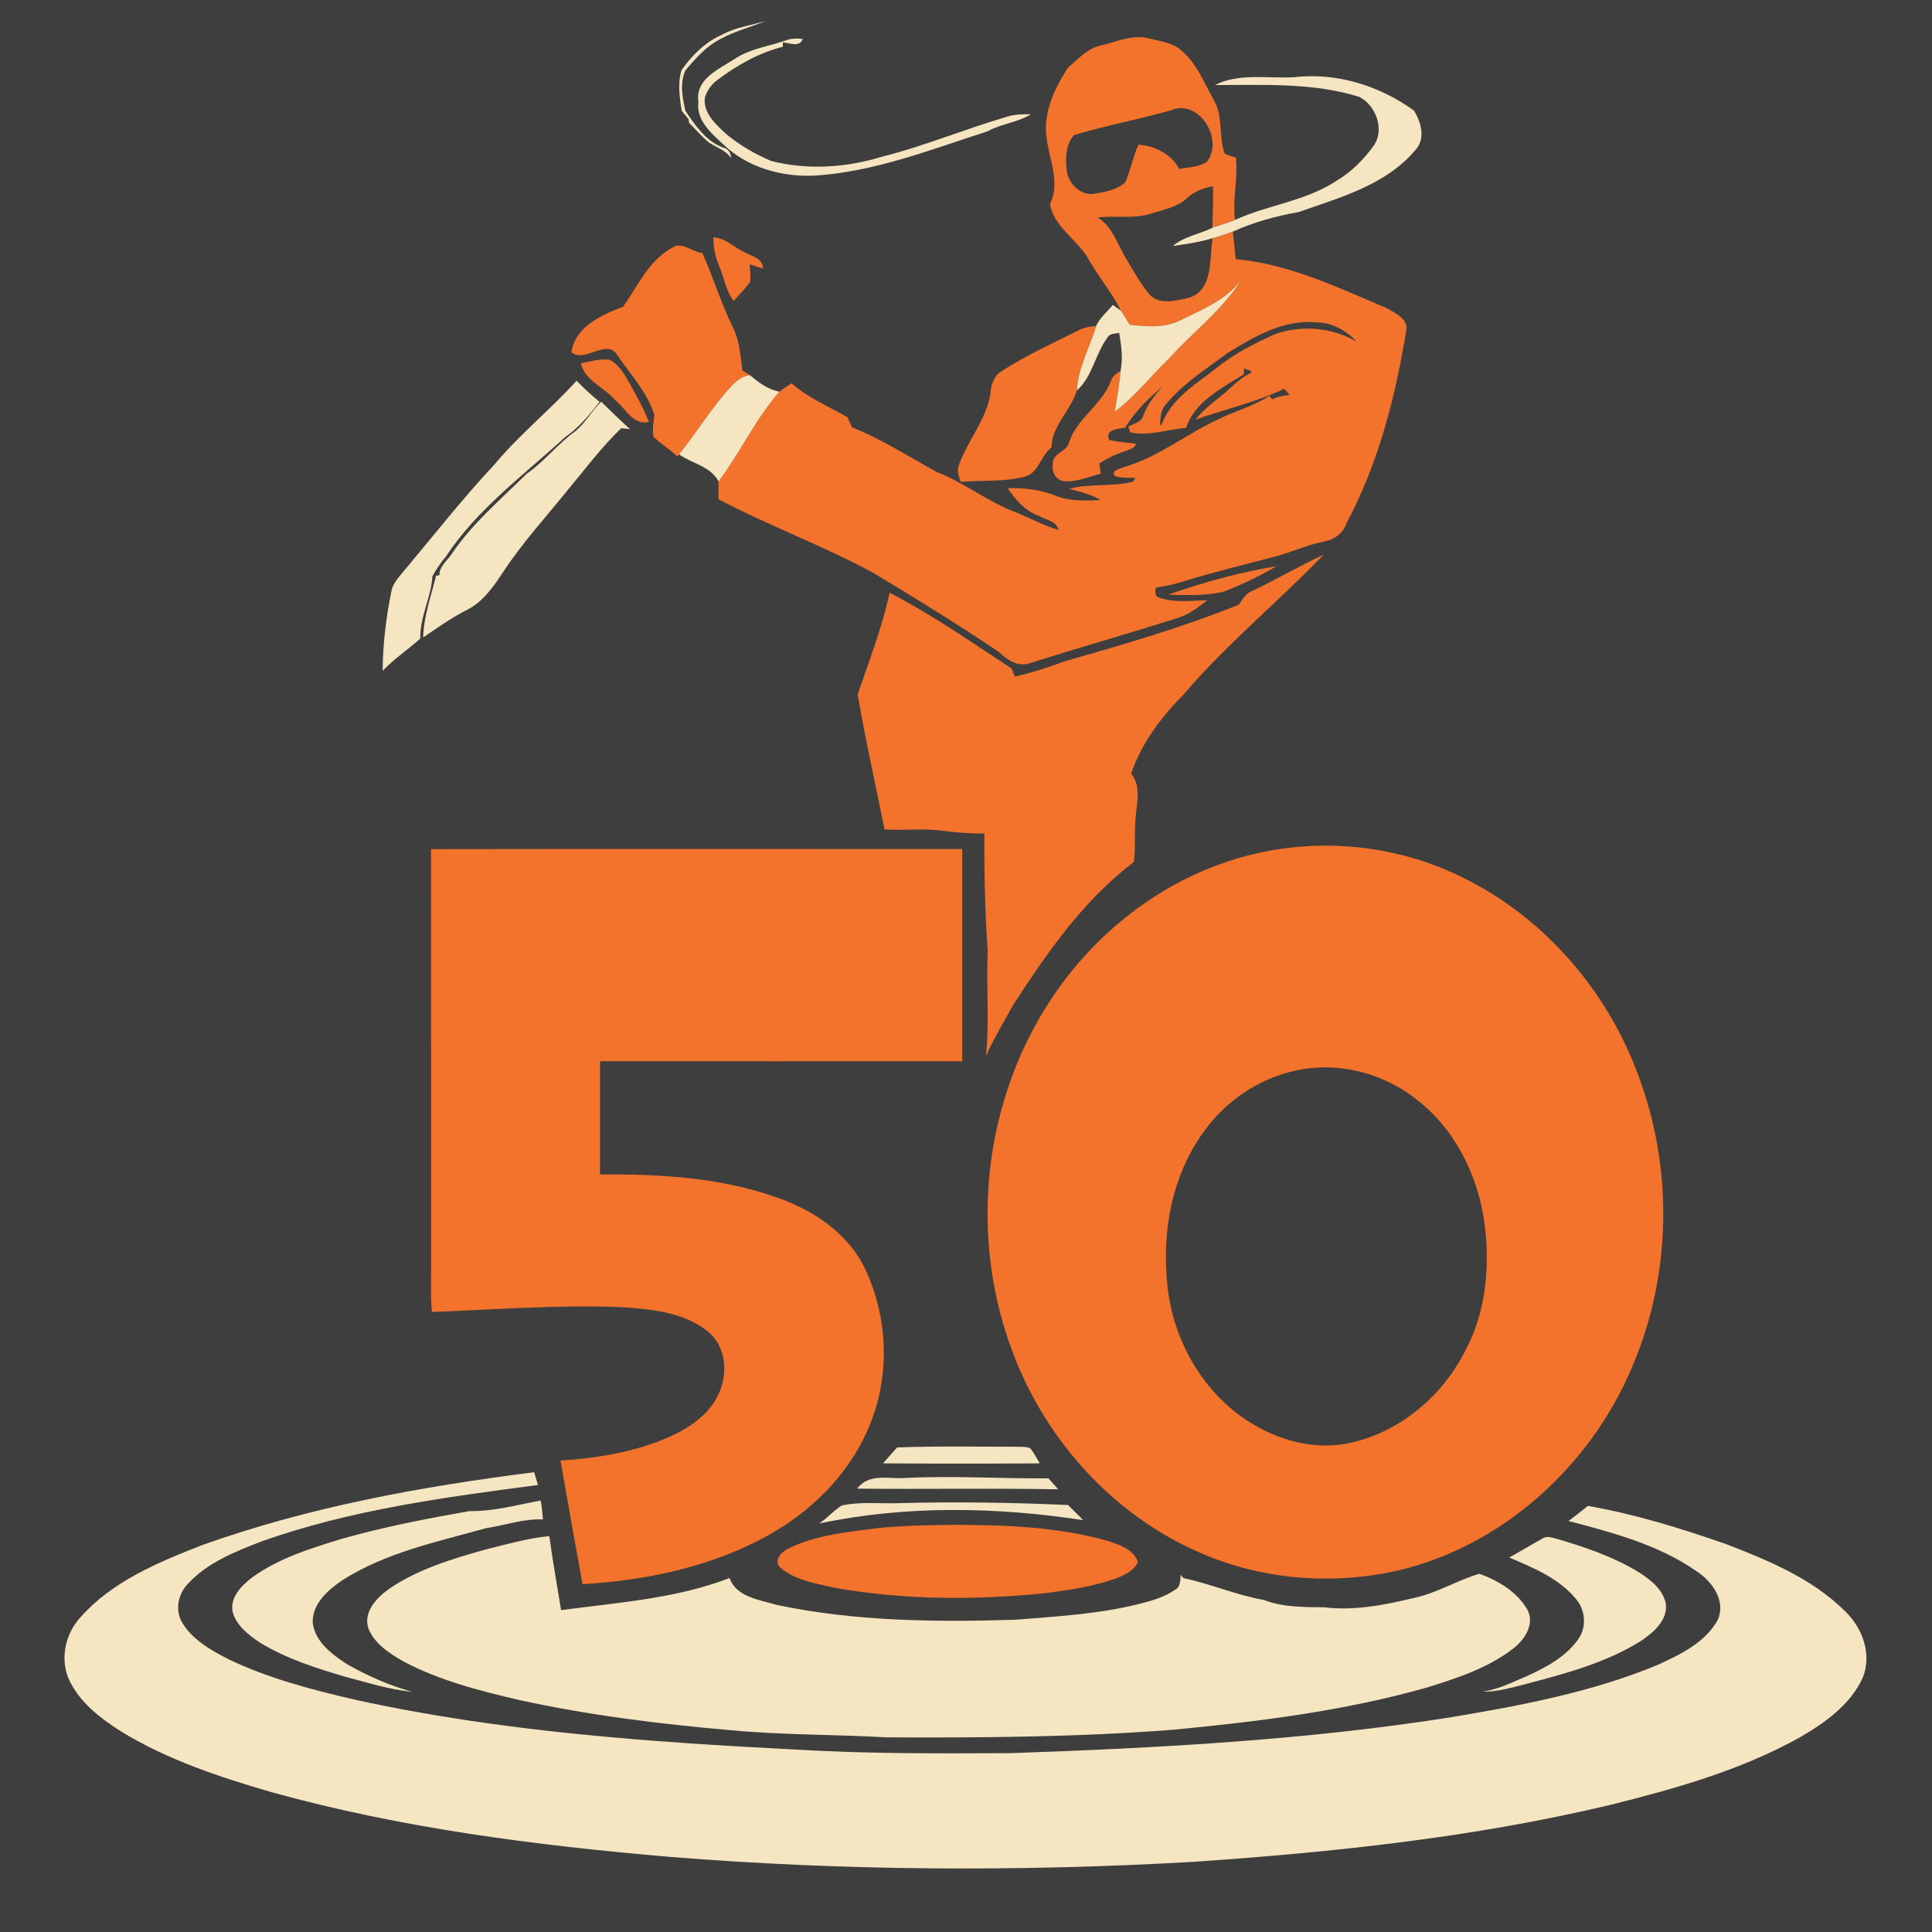 <?xml version="1.0" encoding="UTF-8" ?>
<!DOCTYPE svg PUBLIC "-//W3C//DTD SVG 1.1//EN" "http://www.w3.org/Graphics/SVG/1.1/DTD/svg11.dtd">
<svg width="512pt" height="512pt" viewBox="0 0 512 512" version="1.1" xmlns="http://www.w3.org/2000/svg">
<path fill="#f5e5c1" opacity="1.00" d=" M 0.00 0.00 L 0.03 0.00 C 0.02 0.03 0.01 0.08 0.00 0.11 L 0.00 0.00 Z" />
<path fill="#3e3e3e" opacity="1.00" d=" M 0.03 0.00 L 512.00 0.00 L 512.00 512.00 L 0.00 512.00 L 0.00 0.11 C 0.01 0.08 0.02 0.03 0.03 0.00 Z" />
<path fill="#f5e5c1" opacity="1.00" d=" M 191.24 9.25 C 194.89 7.20 199.11 6.74 203.05 5.49 C 199.15 7.16 194.97 8.15 191.22 10.19 C 187.32 12.08 184.40 15.38 181.66 18.64 C 180.07 22.18 180.86 25.78 181.65 29.40 C 184.25 33.22 187.06 37.41 191.58 39.08 C 192.94 39.40 193.74 40.48 193.73 41.87 C 192.34 39.84 189.94 39.11 187.97 37.84 C 186.00 36.26 184.37 34.32 182.60 32.53 L 182.46 31.57 C 181.85 30.84 181.25 30.10 180.66 29.37 C 180.10 25.77 179.54 22.17 180.60 18.60 C 183.35 14.70 186.82 11.20 191.24 9.25 Z" />
<path fill="#f5e5c1" opacity="1.00" d=" M 194.59 15.68 C 198.99 12.74 204.29 12.20 209.14 10.41 C 210.33 10.18 211.53 10.15 212.74 10.33 C 211.94 12.66 209.18 11.36 207.46 11.24 L 207.46 12.39 C 201.15 13.97 195.38 17.27 190.19 21.13 C 188.56 22.31 187.33 24.02 186.78 25.95 C 186.34 30.07 189.78 33.01 192.48 35.55 C 196.06 38.49 200.14 40.89 204.42 42.67 C 213.99 45.09 224.14 44.47 233.54 41.58 C 244.85 38.76 255.62 34.22 266.79 30.96 C 268.85 30.27 271.04 30.24 273.20 30.29 C 269.73 32.46 265.40 32.77 261.79 34.77 C 246.82 39.59 231.89 45.50 216.04 46.53 C 207.28 46.99 197.97 44.40 191.60 38.18 C 188.42 35.27 184.44 31.80 185.09 27.01 C 184.14 21.02 190.48 18.34 194.59 15.68 Z" />
<path fill="#f3722c" opacity="1.00" d=" M 291.96 12.00 C 296.09 11.01 300.32 9.00 304.64 10.21 C 307.63 10.99 311.03 11.31 313.32 13.62 C 317.27 17.00 319.13 22.00 321.62 26.43 C 324.23 30.76 322.91 36.05 324.53 40.67 C 325.47 41.15 326.47 41.50 327.52 41.73 C 328.15 47.24 326.57 52.77 327.29 58.29 C 325.34 59.10 323.29 59.66 321.30 60.34 C 321.39 56.70 321.46 53.06 321.41 49.42 C 318.85 49.84 316.41 50.78 314.52 52.60 C 312.04 54.91 308.61 55.49 305.50 56.51 C 300.83 58.15 295.82 57.14 291.00 57.64 C 294.93 60.13 296.15 64.76 298.45 68.51 C 300.33 71.61 302.06 74.84 304.36 77.66 C 306.89 80.97 311.64 79.67 315.08 78.87 C 321.61 76.85 320.42 68.52 321.31 63.17 C 323.12 62.60 324.92 62.03 326.70 61.38 C 326.99 63.80 327.26 66.23 327.47 68.67 C 341.61 69.96 354.56 76.16 367.45 81.65 C 369.81 82.96 373.55 84.66 372.61 87.98 C 369.74 105.44 365.25 122.92 356.86 138.60 C 356.03 141.34 353.51 143.03 350.80 143.54 C 346.19 144.43 341.94 146.49 337.40 147.63 C 329.54 149.72 321.62 151.60 313.86 154.01 C 311.41 154.79 308.90 155.34 306.36 155.69 C 306.09 156.64 305.96 158.18 307.29 158.40 C 311.36 159.81 315.72 159.14 319.92 159.10 C 317.61 160.89 315.25 162.74 312.43 163.66 C 299.30 167.84 286.05 171.59 272.94 175.75 C 269.58 176.88 266.80 174.77 264.50 172.62 C 253.64 165.33 242.49 158.48 231.28 151.73 C 217.98 144.55 203.74 139.34 190.38 132.28 C 190.38 130.72 190.40 129.16 190.43 127.60 C 196.14 119.90 200.24 111.05 206.55 103.81 C 207.56 102.97 208.69 102.27 209.79 101.56 C 214.12 105.48 219.59 107.66 224.58 110.55 C 224.97 111.44 225.36 112.33 225.76 113.22 C 233.61 116.36 240.71 120.93 248.08 125.00 C 255.48 127.85 261.73 132.96 269.15 135.75 C 272.95 137.28 276.56 139.27 280.50 140.44 C 279.96 138.09 277.23 137.82 275.47 136.78 C 271.81 135.46 269.11 132.55 267.06 129.35 C 271.38 129.28 275.74 129.74 279.77 131.37 C 283.58 132.91 287.73 132.65 291.74 132.54 C 289.14 130.99 286.18 130.29 283.28 129.56 C 288.84 128.05 294.70 129.06 300.27 127.66 L 300.86 126.63 C 299.03 126.50 297.09 126.82 295.35 126.10 C 294.46 124.56 296.89 124.28 297.80 123.79 C 307.06 121.16 314.58 114.84 323.27 110.92 C 327.58 108.80 332.34 107.61 336.37 104.90 L 337.16 105.85 C 338.56 105.05 340.18 104.88 341.75 104.65 L 340.33 103.02 C 332.82 106.64 324.62 108.44 316.79 111.22 C 318.65 108.91 320.95 107.02 323.28 105.20 C 325.98 103.12 328.21 100.41 331.34 98.92 C 332.39 98.20 330.11 97.96 329.70 97.65 L 329.61 99.21 C 323.71 102.90 316.67 106.37 314.30 113.43 C 309.38 113.74 304.49 115.68 299.50 114.58 L 299.01 113.02 C 300.44 112.27 302.52 111.94 302.98 110.11 C 304.07 107.18 305.98 104.71 308.12 102.47 C 304.29 105.60 300.70 109.10 298.16 113.39 C 296.37 113.58 292.64 113.88 293.97 116.61 C 296.30 117.13 298.68 117.29 301.04 117.56 C 300.69 119.04 299.00 119.15 297.83 119.68 C 295.52 120.41 293.37 121.54 291.32 122.83 C 291.43 123.51 291.63 124.87 291.74 125.55 C 288.49 126.34 285.27 127.85 281.87 127.51 C 279.75 127.10 278.66 125.09 279.01 123.04 C 278.73 120.06 282.74 119.83 283.31 117.21 C 285.41 110.86 291.86 107.37 294.30 101.25 C 294.64 99.87 295.75 98.98 296.95 98.33 C 296.66 101.96 295.98 105.54 295.41 109.14 C 300.83 105.05 305.02 99.60 309.91 94.91 C 316.26 87.84 324.09 82.08 329.13 73.88 C 325.04 79.64 318.32 82.09 312.26 85.14 C 308.19 86.93 303.66 86.56 299.37 86.04 C 298.61 84.81 297.86 83.58 297.09 82.35 C 294.49 77.26 290.73 72.88 288.00 67.86 C 284.94 63.23 279.18 59.81 278.26 54.07 C 281.13 48.22 277.91 42.10 277.31 36.11 C 276.51 29.59 279.54 23.38 282.94 18.04 C 285.66 15.67 288.23 12.70 291.96 12.00 Z" />
<path fill="#f5e5c1" opacity="1.00" d=" M 321.98 22.54 C 328.34 19.26 336.10 20.89 343.06 20.45 C 354.26 19.15 365.65 22.75 374.71 29.30 C 376.66 32.41 377.90 36.97 374.96 39.91 C 367.20 49.05 355.06 52.36 344.17 56.19 C 338.17 57.25 332.28 58.87 326.70 61.38 C 324.92 62.03 323.12 62.60 321.31 63.17 C 317.87 64.25 314.28 64.71 310.72 65.24 C 313.67 62.62 317.82 62.06 321.30 60.34 C 323.29 59.66 325.34 59.10 327.29 58.29 C 335.96 54.29 345.90 53.34 354.02 48.02 C 357.93 45.71 361.23 42.48 363.89 38.82 C 367.11 34.59 364.71 27.92 360.21 25.67 C 347.84 21.82 334.75 22.56 321.98 22.54 Z" />
<path fill="#3e3e3e" opacity="1.00" d=" M 310.23 29.25 C 317.60 26.01 324.50 36.91 319.86 42.85 C 317.74 44.31 314.97 44.29 312.52 44.79 C 310.42 40.85 306.05 38.59 301.69 38.35 C 300.25 41.56 299.62 45.07 298.22 48.28 C 296.11 50.32 292.91 50.86 290.10 51.33 C 286.32 51.98 283.08 48.62 282.68 45.07 C 282.32 41.93 282.40 38.29 284.63 35.81 C 293.06 33.26 301.76 31.66 310.23 29.25 Z" />
<path fill="#3e3e3e" opacity="1.00" d=" M 314.52 52.60 C 316.41 50.78 318.85 49.84 321.41 49.42 C 321.46 53.06 321.39 56.70 321.30 60.34 C 317.82 62.06 313.67 62.62 310.72 65.24 C 314.28 64.71 317.87 64.25 321.31 63.17 C 320.42 68.52 321.61 76.85 315.08 78.87 C 311.64 79.67 306.89 80.97 304.36 77.66 C 302.06 74.84 300.33 71.61 298.45 68.51 C 296.15 64.76 294.93 60.13 291.00 57.64 C 295.82 57.14 300.83 58.15 305.50 56.51 C 308.61 55.49 312.04 54.91 314.52 52.60 Z" />
<path fill="#f3722c" opacity="1.00" d=" M 189.07 62.89 C 192.43 63.11 194.75 65.80 197.72 67.03 C 199.52 68.02 202.29 68.56 202.14 71.17 C 200.98 70.81 199.82 70.43 198.67 70.05 C 198.75 71.59 199.01 73.15 198.80 74.69 C 197.50 76.51 195.90 78.08 194.43 79.75 C 192.33 77.06 191.91 73.57 190.59 70.50 C 189.55 68.10 189.00 65.52 189.07 62.89 Z" />
<path fill="#f3722c" opacity="1.00" d=" M 165.13 81.28 C 169.24 75.48 172.26 68.30 179.12 65.16 C 181.63 64.67 183.68 66.82 186.13 67.04 C 189.06 73.58 191.12 80.48 194.30 86.91 C 196.01 90.41 196.24 94.36 196.74 98.17 C 197.42 98.60 198.11 99.03 198.80 99.46 C 196.63 99.58 194.99 101.09 193.58 102.59 C 188.52 108.12 184.65 114.59 179.94 120.40 L 179.48 120.96 C 177.51 119.05 175.10 117.65 173.17 115.71 C 172.82 113.78 173.23 111.83 173.41 109.91 C 171.49 103.95 167.19 99.31 163.69 94.28 C 161.00 89.34 154.95 96.40 151.45 93.32 C 152.43 86.55 159.47 83.42 165.13 81.28 Z" />
<path fill="#f5e5c1" opacity="1.00" d=" M 312.26 85.14 C 318.32 82.09 325.04 79.64 329.13 73.88 C 324.09 82.08 316.26 87.84 309.91 94.91 C 305.02 99.60 300.83 105.05 295.41 109.14 C 295.98 105.54 296.66 101.96 296.95 98.33 C 297.65 94.96 297.17 91.56 296.59 88.22 C 295.49 88.48 294.01 88.31 293.44 89.54 C 290.20 93.89 289.53 99.83 285.35 103.52 C 285.62 97.48 288.76 92.14 290.44 86.45 C 291.45 84.23 293.40 82.65 294.92 80.80 C 295.47 81.19 296.55 81.97 297.09 82.35 C 297.86 83.58 298.61 84.81 299.37 86.04 C 303.66 86.56 308.19 86.93 312.26 85.14 Z" />
<path fill="#3e3e3e" opacity="1.00" d=" M 325.38 93.51 C 332.42 89.19 340.23 84.59 348.81 85.44 C 352.95 85.42 356.74 87.57 359.51 90.53 C 353.04 86.77 344.96 86.05 337.92 88.56 C 332.51 90.98 327.15 93.66 322.54 97.42 C 317.14 101.63 310.71 105.39 308.04 112.04 C 307.87 112.25 307.53 112.68 307.36 112.89 C 307.56 111.09 307.51 109.10 308.63 107.57 C 313.22 101.81 319.56 97.88 325.38 93.51 Z" />
<path fill="#f3722c" opacity="1.00" d=" M 285.55 87.67 C 287.05 86.85 288.72 86.46 290.44 86.45 C 288.76 92.14 285.62 97.48 285.35 103.52 C 283.79 108.82 278.75 112.74 278.66 118.59 C 275.71 120.76 275.28 125.59 271.30 126.39 C 265.82 127.75 260.14 127.23 254.56 127.72 C 254.21 126.29 253.43 124.80 254.09 123.33 C 256.39 116.68 261.53 111.18 262.50 104.04 C 262.66 101.85 263.43 99.57 265.40 98.39 C 271.79 94.23 278.76 91.09 285.55 87.67 Z" />
<path fill="#f3722c" opacity="1.00" d=" M 153.95 96.29 C 156.42 95.79 158.94 95.03 161.50 95.32 C 163.78 96.40 165.12 98.64 166.36 100.73 C 168.43 104.32 170.44 107.96 171.97 111.81 C 167.77 112.85 165.82 108.23 163.04 106.04 C 160.19 102.65 154.98 100.90 153.95 96.29 Z" />
<path fill="#f5e5c1" opacity="1.00" d=" M 193.58 102.59 C 194.99 101.09 196.63 99.58 198.80 99.46 C 201.09 101.40 203.53 103.21 206.55 103.81 C 200.24 111.05 196.14 119.90 190.43 127.60 C 188.35 123.57 183.40 122.86 179.94 120.40 C 184.65 114.59 188.52 108.12 193.58 102.59 Z" />
<path fill="#f5e5c1" opacity="1.00" d=" M 131.06 123.07 C 137.71 115.10 145.85 108.57 152.81 100.89 C 154.71 102.88 156.73 104.76 158.89 106.48 C 156.22 109.91 153.44 113.31 149.82 115.79 C 138.86 125.86 126.51 134.85 118.20 147.44 C 116.84 149.10 115.59 150.84 114.59 152.74 C 114.28 158.34 111.22 163.51 111.38 169.23 C 108.12 172.16 104.44 174.59 101.41 177.77 C 101.46 170.72 102.29 163.69 103.71 156.78 C 104.04 154.76 105.48 153.23 106.71 151.69 C 114.78 142.10 122.49 132.22 131.06 123.07 Z" />
<path fill="#f5e5c1" opacity="1.00" d=" M 152.31 114.40 C 155.13 112.20 156.74 108.90 159.32 106.45 C 161.83 108.88 164.31 111.36 166.92 113.70 C 166.35 113.65 165.20 113.54 164.63 113.49 C 159.46 118.44 155.15 124.22 150.57 129.71 C 144.79 136.91 138.50 143.74 133.42 151.47 C 130.84 155.39 128.03 159.50 123.71 161.65 C 119.62 163.71 115.90 166.37 112.14 168.94 C 112.30 163.30 114.24 157.97 115.57 152.54 L 116.42 152.46 C 116.45 150.05 118.57 148.54 119.79 146.68 C 125.22 138.65 132.72 132.35 139.55 125.56 C 144.25 122.34 147.70 117.72 152.31 114.40 Z" />
<path fill="#f3722c" opacity="1.00" d=" M 331.73 156.65 C 338.20 153.64 344.31 149.93 350.81 146.99 C 338.70 159.51 325.16 170.61 313.81 183.88 C 307.85 189.92 302.54 196.86 299.78 204.98 C 302.77 208.78 301.01 213.54 300.86 217.90 C 300.59 221.41 301.00 224.97 300.46 228.46 C 287.13 238.56 277.44 252.52 268.45 266.42 C 266.02 270.87 263.35 275.21 261.30 279.86 C 262.22 270.58 261.35 261.26 261.75 251.97 C 261.01 241.62 260.83 231.21 260.86 220.87 C 257.18 220.94 253.52 220.63 249.88 220.17 C 244.75 219.48 239.58 220.12 234.43 219.82 C 232.01 207.90 229.34 195.99 227.29 184.02 C 230.33 175.13 233.76 166.29 235.76 157.09 C 247.06 162.92 257.48 170.20 268.07 177.16 C 268.29 177.70 268.74 178.77 268.96 179.30 C 273.48 178.28 277.88 176.82 282.23 175.23 C 297.73 170.80 313.28 166.29 328.25 160.27 C 329.27 158.94 330.06 157.27 331.73 156.65 Z" />
<path fill="#f3722c" opacity="1.00" d=" M 309.59 157.58 C 318.92 154.32 328.56 151.65 338.32 150.04 C 333.74 152.71 328.94 155.06 323.97 156.90 C 319.26 157.90 314.37 157.75 309.59 157.58 Z" />
<path fill="#f3722c" opacity="1.00" d=" M 342.51 224.56 C 358.32 222.87 374.59 225.79 388.73 233.09 C 410.41 244.09 427.09 264.10 434.90 287.04 C 443.13 310.31 442.74 336.56 433.65 359.52 C 422.84 387.70 397.88 410.75 367.98 416.74 C 351.20 420.02 333.39 418.32 317.72 411.36 C 294.51 401.23 276.38 380.81 267.90 357.06 C 259.97 335.32 259.67 310.89 266.94 288.93 C 272.78 270.89 283.84 254.48 298.79 242.75 C 311.28 232.77 326.58 226.24 342.51 224.56 Z" />
<path fill="#f3722c" opacity="1.00" d=" M 114.23 225.03 C 161.15 224.96 208.07 225.01 255.00 225.01 C 255.01 243.75 255.00 262.49 255.00 281.24 C 223.00 281.27 191.00 281.24 159.01 281.25 C 158.99 291.25 159.00 301.25 159.01 311.25 C 174.95 311.11 191.25 312.05 206.37 317.51 C 215.24 320.66 223.73 326.24 228.42 334.61 C 235.00 347.22 236.09 362.63 231.13 375.99 C 226.39 389.03 216.30 399.61 204.37 406.43 C 189.19 415.08 171.67 418.79 154.37 419.83 C 152.39 408.92 150.44 397.99 148.54 387.06 C 158.26 386.42 168.07 384.84 177.06 380.94 C 182.48 378.56 187.86 375.02 190.42 369.47 C 192.93 364.20 192.51 357.14 187.91 353.13 C 181.68 347.85 173.08 347.01 165.26 346.43 C 148.32 345.70 131.40 347.07 114.48 347.68 C 114.07 344.14 114.28 340.58 114.25 337.04 C 114.23 299.70 114.28 262.37 114.23 225.03 Z" />
<path fill="#3e3e3e" opacity="1.00" d=" M 343.46 283.70 C 354.39 281.29 366.18 284.23 374.99 291.05 C 385.41 298.88 391.68 311.36 393.40 324.14 C 394.88 335.42 393.88 347.40 388.49 357.59 C 382.37 370.04 370.62 379.91 356.87 382.58 C 346.98 384.40 336.77 381.06 328.77 375.27 C 317.54 367.10 310.50 353.75 309.32 339.99 C 307.91 326.09 310.68 311.38 318.99 299.94 C 324.81 291.78 333.63 285.77 343.46 283.70 Z" />
<path fill="#f5e5c1" opacity="1.00" d=" M 237.74 383.59 C 248.16 383.20 258.59 383.39 269.02 383.40 C 270.35 383.49 271.81 383.23 273.07 383.84 C 274.02 385.07 274.75 386.46 275.55 387.81 C 261.70 387.89 247.84 387.90 234.00 387.80 C 235.24 386.39 236.48 384.99 237.74 383.59 Z" />
<path fill="#f5e5c1" opacity="1.00" d=" M 53.48 409.50 C 81.87 399.34 111.72 393.93 141.55 390.15 C 141.88 391.27 142.23 392.41 142.57 393.54 C 117.93 396.78 93.04 400.08 69.50 408.42 C 62.42 411.16 54.96 414.06 49.73 419.80 C 47.22 422.42 46.34 426.63 48.20 429.86 C 50.91 434.52 55.81 437.27 60.46 439.67 C 71.18 444.82 82.76 447.83 94.31 450.49 C 132.64 458.89 171.92 461.65 211.02 463.66 C 229.98 464.79 249.00 464.69 268.00 464.60 C 306.93 463.23 345.97 461.17 384.51 455.09 C 403.06 451.99 421.76 448.47 439.22 441.25 C 445.29 438.47 451.96 435.30 455.28 429.19 C 457.38 424.07 453.73 419.12 449.62 416.40 C 439.53 409.38 427.42 406.16 415.69 403.08 C 417.42 401.78 419.13 400.46 420.79 399.08 C 433.37 401.27 445.65 405.08 457.70 409.30 C 468.85 413.62 480.35 418.41 488.96 426.99 C 493.60 431.42 496.13 438.40 493.66 444.58 C 490.34 451.89 483.43 456.70 476.68 460.59 C 461.09 469.21 443.78 474.08 426.59 478.35 C 390.32 486.98 353.13 490.89 316.01 493.42 C 269.89 496.05 223.59 495.80 177.54 492.09 C 142.04 489.06 106.47 484.50 72.06 474.97 C 58.28 470.97 44.45 466.41 32.14 458.89 C 26.53 455.34 20.92 451.03 18.15 444.81 C 15.86 439.29 17.42 432.75 21.45 428.46 C 29.87 419.00 41.95 414.03 53.48 409.50 Z" />
<path fill="#f5e5c1" opacity="1.00" d=" M 227.18 394.51 C 230.20 390.30 235.58 392.02 239.98 391.67 C 252.60 391.04 265.23 391.87 277.86 391.78 C 278.71 392.75 279.57 393.72 280.44 394.68 C 262.69 394.36 244.93 394.68 227.18 394.51 Z" />
<path fill="#f5e5c1" opacity="1.00" d=" M 124.45 400.45 C 130.84 400.56 137.07 398.80 143.30 397.65 C 143.58 399.31 143.77 400.98 143.87 402.67 C 138.78 402.42 133.91 404.22 128.92 404.95 C 115.92 408.59 102.31 411.40 90.75 418.75 C 86.96 421.35 82.74 424.95 82.87 429.99 C 83.46 435.07 87.95 438.41 91.92 441.00 C 97.34 444.09 103.12 446.65 109.13 448.33 C 103.14 447.78 97.39 445.88 91.59 444.39 C 83.73 442.07 75.80 439.56 68.78 435.24 C 65.80 433.21 62.58 430.77 61.64 427.10 C 60.94 423.22 64.10 420.11 66.91 417.97 C 73.96 412.90 82.39 410.30 90.61 407.80 C 101.72 404.63 113.09 402.45 124.45 400.45 Z" />
<path fill="#f5e5c1" opacity="1.00" d=" M 217.10 403.74 C 219.24 402.32 220.92 400.30 223.10 398.96 C 228.01 397.91 233.08 398.51 238.06 398.36 C 253.04 397.94 268.05 398.18 283.02 398.84 C 284.38 400.15 285.72 401.49 287.04 402.85 C 263.94 399.33 240.04 398.90 217.10 403.74 Z" />
<path fill="#f3722c" opacity="1.00" d=" M 232.70 404.96 C 239.76 404.23 246.87 404.15 253.97 404.10 C 267.29 404.17 280.82 404.71 293.71 408.39 C 296.70 409.41 300.52 410.65 301.57 413.97 C 300.44 416.41 297.79 417.51 295.44 418.42 C 289.53 420.43 283.33 421.40 277.15 422.20 C 258.38 424.09 239.28 424.07 220.67 420.68 C 215.82 419.54 210.43 418.71 206.60 415.26 C 204.97 413.08 207.45 411.02 209.30 410.19 C 216.59 406.71 224.79 405.99 232.70 404.96 Z" />
<path fill="#f5e5c1" opacity="1.00" d=" M 128.61 410.65 C 134.22 409.26 139.81 407.63 145.57 407.09 C 146.47 413.65 147.64 420.16 148.69 426.70 C 163.69 424.70 179.09 423.68 193.34 418.20 C 195.13 423.25 201.25 423.94 205.71 425.29 C 226.49 429.69 247.89 429.91 269.04 429.25 C 279.83 428.39 290.71 427.77 301.27 425.22 C 304.75 424.33 308.35 423.43 311.34 421.34 C 312.93 420.60 312.71 418.83 312.91 417.38 C 313.08 417.59 313.44 418.01 313.62 418.22 C 320.85 419.71 327.65 422.75 334.94 424.00 C 340.07 425.99 345.56 425.87 350.97 425.96 C 359.12 426.93 367.28 425.27 375.17 423.37 C 381.06 422.01 386.28 418.79 392.03 417.06 C 396.94 418.83 401.92 421.77 404.65 426.37 C 406.94 430.23 404.07 434.55 400.98 436.91 C 394.29 442.09 386.09 444.74 378.12 447.22 C 356.20 453.44 333.50 456.24 310.88 458.40 C 285.62 460.36 260.29 460.54 234.96 460.42 C 221.30 459.63 207.59 459.82 193.95 458.55 C 175.07 456.92 156.21 454.59 137.68 450.54 C 127.12 448.08 116.45 445.38 106.83 440.25 C 103.15 438.12 99.14 435.56 97.58 431.42 C 96.30 427.05 99.85 423.42 103.08 421.09 C 110.74 415.83 119.77 413.14 128.61 410.65 Z" />
<path fill="#f5e5c1" opacity="1.00" d=" M 408.86 407.67 C 409.89 406.99 411.17 407.48 412.27 407.72 C 419.89 409.95 427.53 412.52 434.34 416.68 C 437.38 418.64 440.65 421.16 441.44 424.90 C 442.08 429.39 438.14 432.66 434.80 434.91 C 425.56 440.67 414.90 443.50 404.47 446.26 C 400.65 447.20 396.82 448.41 392.83 448.30 C 397.14 447.74 401.02 445.70 404.97 444.04 C 409.97 441.72 415.11 438.94 418.33 434.30 C 420.57 431.10 420.12 426.48 417.53 423.60 C 413.01 418.21 406.28 415.45 399.97 412.75 C 402.96 411.11 405.87 409.32 408.86 407.67 Z" />
</svg>
